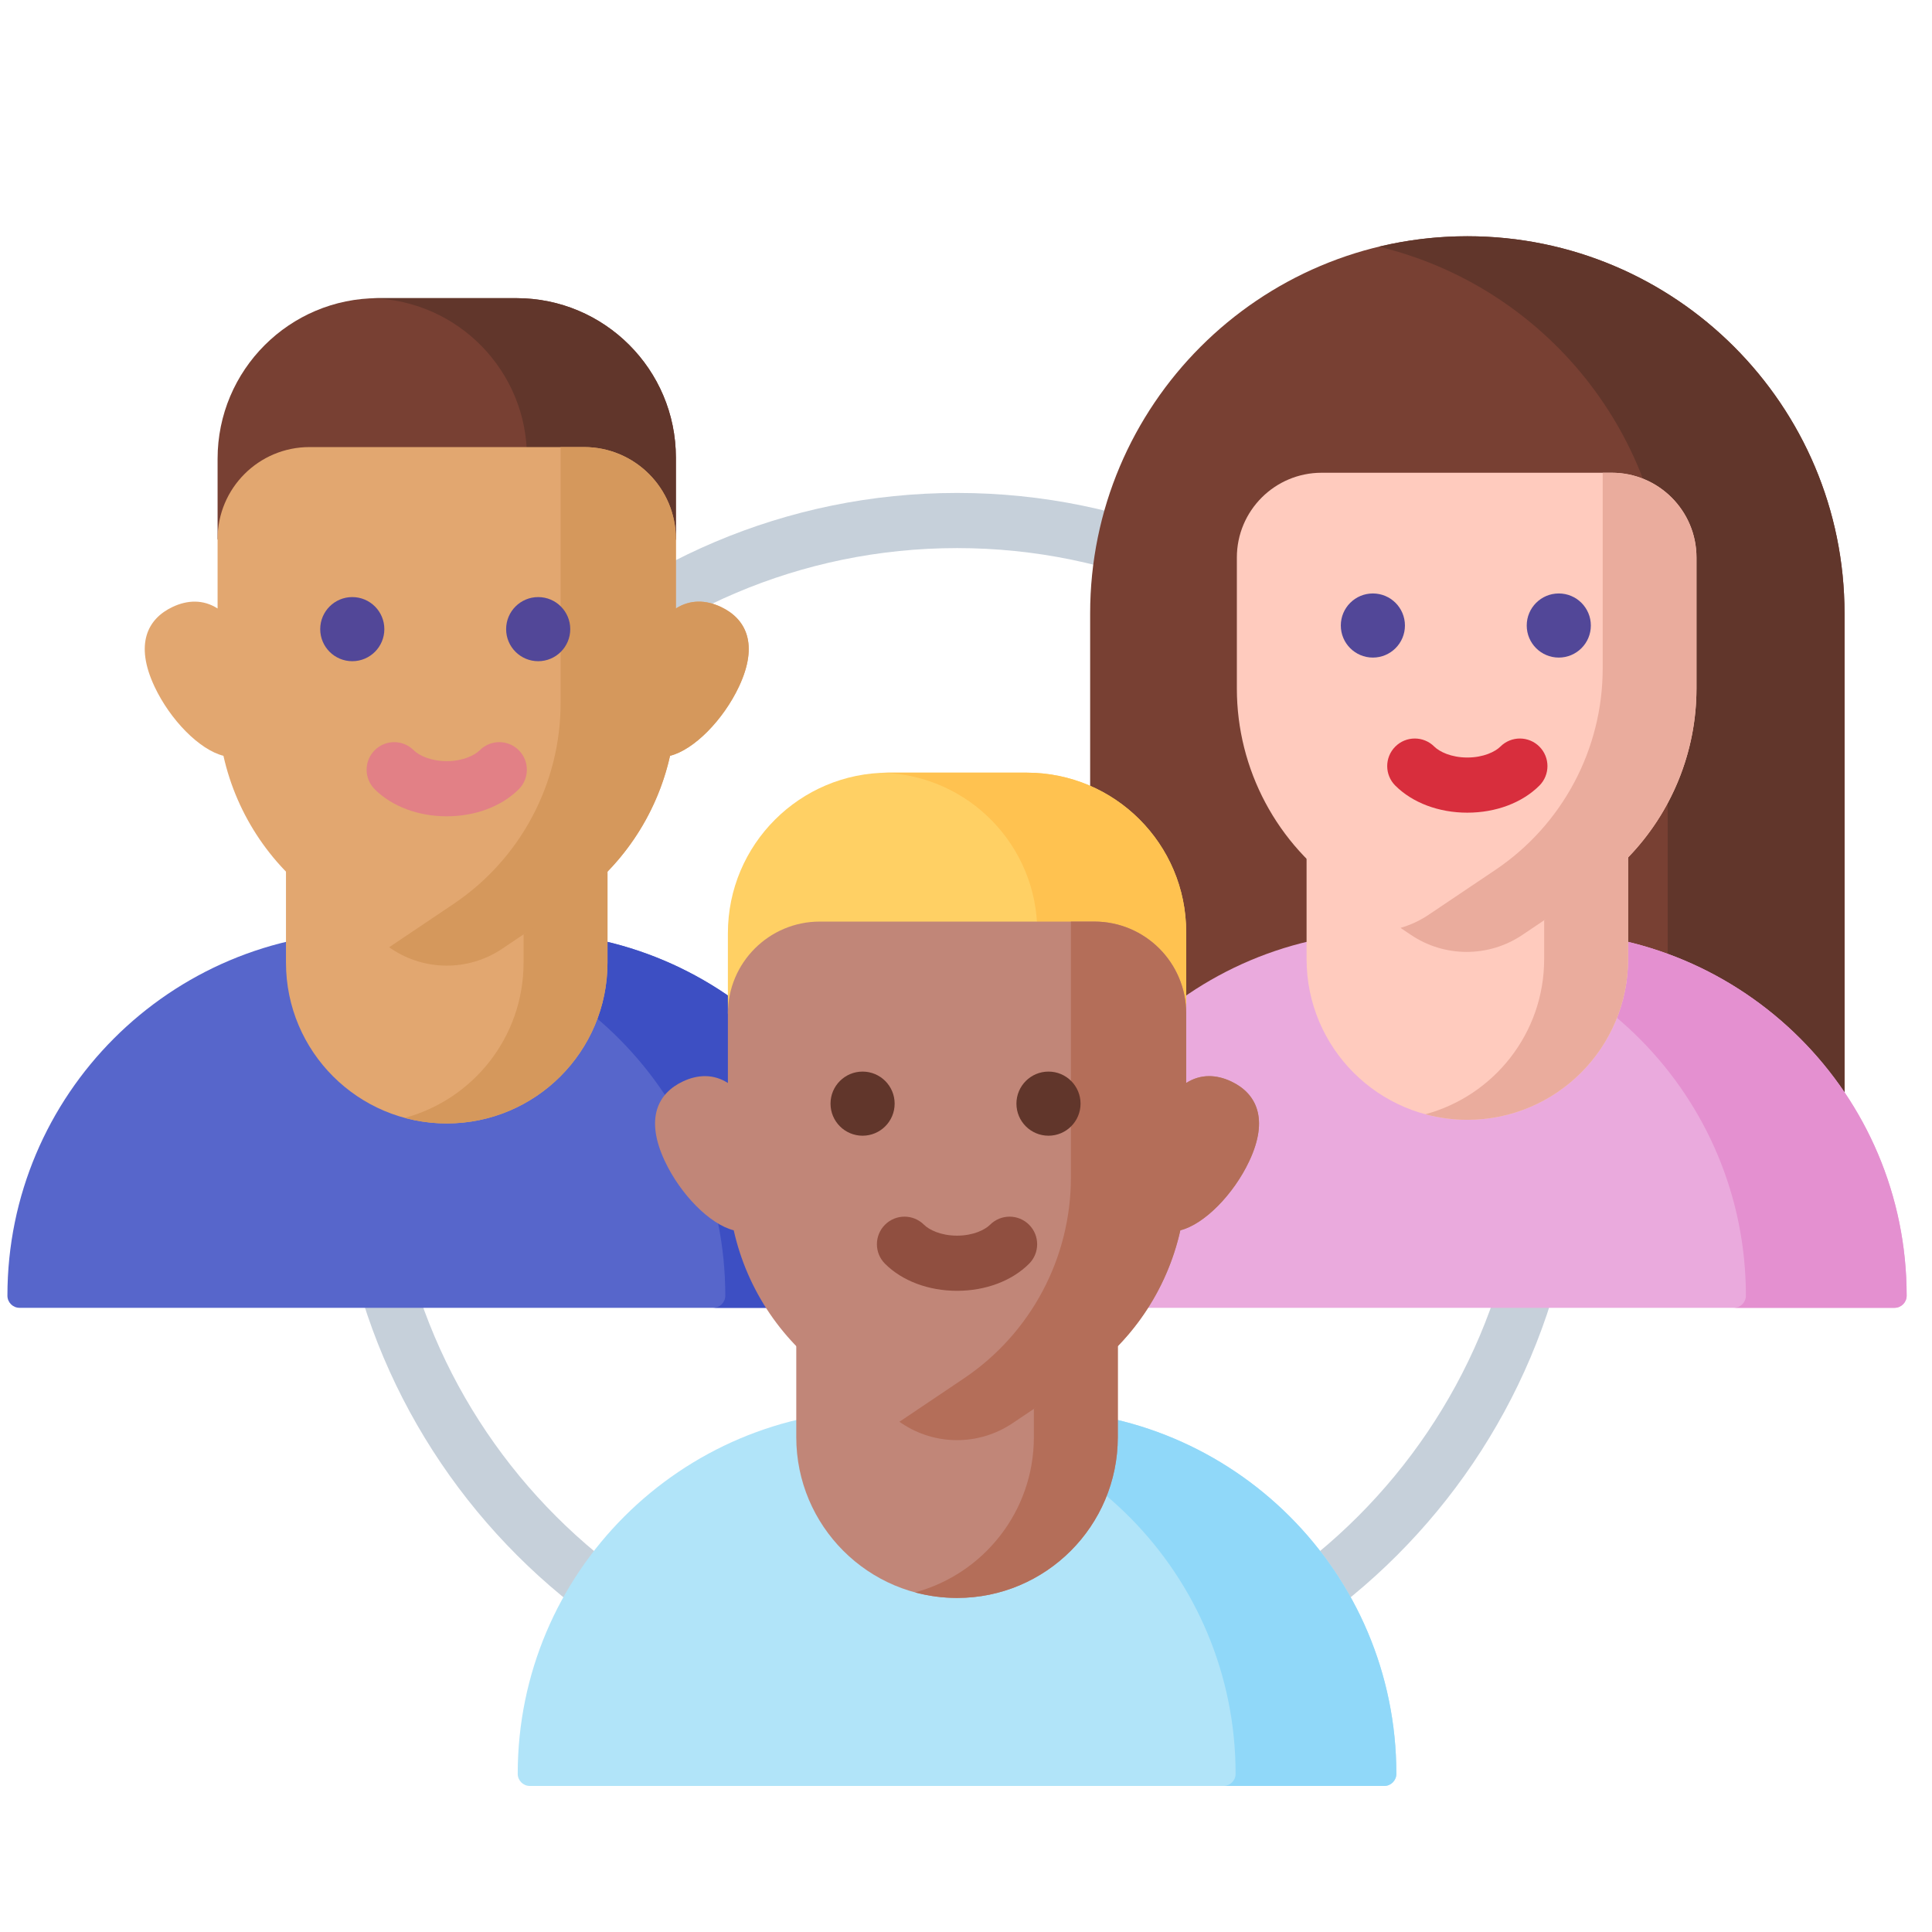 <?xml version="1.0" encoding="UTF-8" standalone="no"?>
<svg
   xmlns:dc="http://purl.org/dc/elements/1.1/"
   xmlns:cc="http://creativecommons.org/ns#"
   xmlns:rdf="http://www.w3.org/1999/02/22-rdf-syntax-ns#"
   xmlns:svg="http://www.w3.org/2000/svg"
   xmlns="http://www.w3.org/2000/svg"
   xmlns:sodipodi="http://sodipodi.sourceforge.net/DTD/sodipodi-0.dtd"
   xmlns:inkscape="http://www.inkscape.org/namespaces/inkscape"
   id="Capa_1"
   enable-background="new 0 0 512 512"
   height="50"
   viewBox="0 0 50 50"
   width="50"
   version="1.1"
   sodipodi:docname="Friends.svg"
   inkscape:version="0.92.4 (5da689c313, 2019-01-14)">
  <defs
     id="defs155" />
  <sodipodi:namedview
     pagecolor="#ffffff"
     bordercolor="#666666"
     borderopacity="1"
     objecttolerance="10"
     gridtolerance="10"
     guidetolerance="10"
     inkscape:pageopacity="0"
     inkscape:pageshadow="2"
     inkscape:window-width="1920"
     inkscape:window-height="1017"
     id="namedview153"
     showgrid="false"
     inkscape:zoom="5.2149125"
     inkscape:cx="50.592991"
     inkscape:cy="17.372064"
     inkscape:window-x="-8"
     inkscape:window-y="-8"
     inkscape:window-maximized="1"
     inkscape:current-layer="Capa_1" />
  <g
     id="g150"
     transform="matrix(0.096,0,0,0.096,0.192,1.591)">
    <g
       id="g4">
      <path
         d="m 256,451.926 c -92.528,0 -167.807,-75.277 -167.807,-167.807 0,-92.529 75.278,-167.806 167.807,-167.806 92.529,0 167.806,75.277 167.806,167.806 0,92.53 -75.277,167.807 -167.806,167.807 z m 0,-320.744 c -84.33,0 -152.938,68.608 -152.938,152.937 0,84.33 68.608,152.938 152.938,152.938 84.329,0 152.937,-68.608 152.937,-152.938 C 408.938,199.79 340.33,131.182 256,131.182 Z"
         id="path2"
         inkscape:connector-curvature="0"
         style="fill:#c6d0da" />
    </g>
    <g
       id="g52">
      <g
         id="g8">
        <path
           d="M 137.207,63.804 H 99.959 c -23.914,0 -43.301,19.386 -43.301,43.301 v 21.627 l 4,10.16 h 115.549 l 4,-10.16 v -21.927 c 0,-23.749 -19.251,-43.001 -43,-43.001 z"
           id="path6"
           inkscape:connector-curvature="0"
           style="fill:#784033" />
      </g>
      <g
         id="g12">
        <path
           d="M 137.207,63.804 H 99.58 c -0.409,0 -0.814,0.019 -1.22,0.031 23.139,0.648 41.702,19.595 41.702,42.891 v 32.165 h 36.146 l 4,-10.16 v -21.927 c -0.001,-23.748 -19.252,-43 -43.001,-43 z"
           id="path10"
           inkscape:connector-curvature="0"
           style="fill:#61362b" />
      </g>
      <g
         id="g16">
        <path
           d="M 233.595,335.991 H 3.27 c -1.806,0 -3.27,-1.464 -3.27,-3.27 0,-54.177 43.919,-98.096 98.095,-98.096 h 40.674 c 54.177,0 98.095,43.919 98.095,98.096 0.001,1.806 -1.463,3.27 -3.269,3.27 z"
           id="path14"
           inkscape:connector-curvature="0"
           style="fill:#5766cb" />
      </g>
      <g
         id="g20">
        <path
           d="M 138.77,234.626 H 98.095 c -0.445,0 -0.888,0.011 -1.332,0.017 53.562,0.714 96.764,44.347 96.764,98.079 0,1.806 -1.464,3.27 -3.27,3.27 h 43.338 c 1.806,0 3.27,-1.464 3.27,-3.27 0,-54.178 -43.919,-98.096 -98.095,-98.096 z"
           id="path18"
           inkscape:connector-curvature="0"
           style="fill:#3d4fc3" />
      </g>
      <g
         id="g24">
        <path
           d="m 118.433,286.286 c -23.935,0 -43.338,-19.403 -43.338,-43.338 v -59.982 h 86.676 v 59.982 c -10e-4,23.935 -19.404,43.338 -43.338,43.338 z"
           id="path22"
           inkscape:connector-curvature="0"
           style="fill:#e2a770" />
      </g>
      <g
         id="g28">
        <path
           d="m 139.144,182.965 v 59.983 c 0,20.02 -13.578,36.86 -32.025,41.837 3.608,0.973 7.398,1.501 11.313,1.501 23.935,0 43.338,-19.403 43.338,-43.338 v -59.983 z"
           id="path26"
           inkscape:connector-curvature="0"
           style="fill:#d5985c" />
      </g>
      <g
         id="g32">
        <path
           d="m 192.333,147.043 c -3.983,-1.876 -8.216,-2.068 -12.125,0.417 v -18.729 c 0,-13.686 -11.095,-24.781 -24.781,-24.781 H 81.439 c -13.686,0 -24.781,11.095 -24.781,24.781 v 18.729 c -3.909,-2.486 -8.142,-2.293 -12.125,-0.417 -6.776,3.191 -10.264,10.036 -4.866,21.498 4.205,8.929 12.085,17.008 18.565,18.634 3.608,16.144 13.267,30.518 27.291,39.944 l 17.952,12.066 c 9.045,6.079 20.87,6.079 29.914,0 l 5.755,-3.868 11.574,-11.38 c 0,0 7.921,-2.305 11.052,-5.532 8.397,-8.653 14.235,-19.472 16.863,-31.231 6.481,-1.625 14.36,-9.704 18.565,-18.634 5.399,-11.46 1.911,-18.306 -4.865,-21.497 z"
           id="path30"
           inkscape:connector-curvature="0"
           style="fill:#e2a770" />
      </g>
      <g
         id="g36">
        <path
           d="m 192.333,147.043 c -3.983,-1.876 -8.216,-2.068 -12.125,0.417 v -18.729 c 0,-13.686 -11.095,-24.781 -24.781,-24.781 h -6.297 v 68.989 c 0,21.74 -10.822,42.053 -28.865,54.18 l -17.371,11.676 0.584,0.393 c 9.044,6.078 20.866,6.078 29.91,-10e-4 l 17.954,-12.068 c 14.025,-9.427 23.683,-23.8 27.291,-39.944 6.481,-1.625 14.36,-9.704 18.565,-18.634 5.399,-11.461 1.911,-18.307 -4.865,-21.498 z"
           id="path34"
           inkscape:connector-curvature="0"
           style="fill:#d5985c" />
      </g>
      <g
         id="g46">
        <g
           id="g40">
          <circle
             cx="92.969"
             cy="153.033"
             r="8.643"
             id="circle38"
             style="fill:#524798" />
        </g>
        <g
           id="g44">
          <circle
             cx="143.087"
             cy="153.033"
             r="8.643"
             id="circle42"
             style="fill:#524798" />
        </g>
      </g>
      <g
         id="g50">
        <path
           d="m 118.432,203.488 c -7.69,0 -14.765,-2.657 -19.413,-7.29 -2.908,-2.898 -2.916,-7.606 -0.016,-10.514 2.898,-2.909 7.606,-2.915 10.514,-0.016 1.366,1.361 4.521,2.951 8.915,2.951 4.396,0 7.55,-1.589 8.915,-2.951 2.907,-2.899 7.614,-2.894 10.514,0.015 2.899,2.907 2.892,7.614 -0.015,10.514 -4.646,4.634 -11.723,7.291 -19.414,7.291 z"
           id="path48"
           inkscape:connector-curvature="0"
           style="fill:#e28086" />
      </g>
    </g>
    <g
       id="g100">
      <g
         id="g56">
        <path
           d="m 393.567,47.113 c -56.158,0 -101.683,45.525 -101.683,101.682 V 298.462 H 495.25 V 148.796 C 495.25,92.638 449.725,47.113 393.567,47.113 Z"
           id="path54"
           inkscape:connector-curvature="0"
           style="fill:#784033" />
      </g>
      <g
         id="g60">
        <path
           d="m 393.567,47.113 c -8.21,0 -16.19,0.98 -23.837,2.817 44.656,10.728 77.846,50.918 77.846,98.866 V 298.463 H 495.25 V 148.796 C 495.25,92.638 449.725,47.113 393.567,47.113 Z"
           id="path58"
           inkscape:connector-curvature="0"
           style="fill:#61362b" />
      </g>
      <g
         id="g64">
        <path
           d="M 508.73,335.991 H 278.405 c -1.806,0 -3.27,-1.464 -3.27,-3.27 0,-54.177 43.919,-98.096 98.096,-98.096 h 40.674 c 54.177,0 98.095,43.919 98.095,98.096 0,1.806 -1.464,3.27 -3.27,3.27 z"
           id="path62"
           inkscape:connector-curvature="0"
           style="fill:#eaaadd" />
      </g>
      <g
         id="g68">
        <path
           d="M 413.905,234.626 H 373.23 c -0.445,0 -0.888,0.011 -1.332,0.017 53.562,0.714 96.764,44.347 96.764,98.078 0,1.806 -1.464,3.27 -3.27,3.27 h 43.338 c 1.806,0 3.27,-1.464 3.27,-3.27 0,-54.176 -43.919,-98.095 -98.095,-98.095 z"
           id="path66"
           inkscape:connector-curvature="0"
           style="fill:#e490d0" />
      </g>
      <g
         id="g72">
        <path
           d="m 393.567,285.308 c -23.935,0 -43.338,-19.403 -43.338,-43.338 v -59.982 h 86.676 v 59.982 c 0,23.935 -19.403,43.338 -43.338,43.338 z"
           id="path70"
           inkscape:connector-curvature="0"
           style="fill:#ffcbbe" />
      </g>
      <g
         id="g76">
        <path
           d="m 414.279,181.988 v 59.983 c 0,20.02 -13.578,36.86 -32.025,41.837 3.608,0.973 7.398,1.501 11.313,1.501 23.935,0 43.338,-19.403 43.338,-43.338 v -59.983 z"
           id="path74"
           inkscape:connector-curvature="0"
           style="fill:#eaac9d" />
      </g>
      <g
         id="g80">
        <path
           d="m 432.484,110.871 h -78.191 c -12.624,0 -22.858,10.234 -22.858,22.858 v 35.305 c 0,21.803 10.853,42.174 28.948,54.337 l 18.004,12.101 c 9.071,6.097 20.93,6.097 30.001,0 l 5.89,-3.959 10.006,-10.288 c 0,0 9.466,-3.389 12.62,-6.647 11.703,-12.085 18.437,-28.371 18.437,-45.545 v -35.305 c 10e-4,-12.623 -10.233,-22.857 -22.857,-22.857 z"
           id="path78"
           inkscape:connector-curvature="0"
           style="fill:#ffcbbe" />
      </g>
      <g
         id="g84">
        <path
           d="m 432.484,110.871 h -2.427 v 52.744 c 0,21.802 -10.853,42.174 -28.948,54.337 l -18.005,12.102 c -2.361,1.587 -4.913,2.751 -7.553,3.512 l 2.837,1.907 c 9.071,6.097 20.929,6.098 30,10e-4 5.436,-3.654 11.776,-7.916 18.007,-12.103 18.095,-12.162 28.947,-32.533 28.947,-54.335 0,-11.807 0,-24.682 0,-35.311 0,-12.626 -10.234,-22.854 -22.858,-22.854 z"
           id="path82"
           inkscape:connector-curvature="0"
           style="fill:#eaac9d" />
      </g>
      <g
         id="g94">
        <g
           id="g88">
          <circle
             cx="368.104"
             cy="152.056"
             r="8.643"
             id="circle86"
             style="fill:#524798" />
        </g>
        <g
           id="g92">
          <circle
             cx="418.222"
             cy="152.056"
             r="8.643"
             id="circle90"
             style="fill:#524798" />
        </g>
      </g>
      <g
         id="g98">
        <path
           d="m 393.567,202.51 c -7.69,0 -14.765,-2.657 -19.413,-7.29 -2.908,-2.898 -2.916,-7.606 -0.016,-10.514 2.898,-2.909 7.606,-2.914 10.514,-0.016 1.366,1.361 4.521,2.952 8.915,2.952 4.396,0 7.55,-1.589 8.915,-2.951 2.907,-2.899 7.614,-2.894 10.514,0.015 2.899,2.907 2.892,7.614 -0.014,10.514 -4.648,4.633 -11.724,7.29 -19.415,7.29 z"
           id="path96"
           inkscape:connector-curvature="0"
           style="fill:#d82e3d" />
      </g>
    </g>
    <g
       id="g148">
      <g
         id="g104">
        <path
           d="M 371.163,464.887 H 140.837 c -1.806,0 -3.27,-1.464 -3.27,-3.27 0,-54.177 43.919,-98.095 98.096,-98.095 h 40.674 c 54.177,0 98.095,43.919 98.095,98.095 10e-4,1.806 -1.463,3.27 -3.269,3.27 z"
           id="path102"
           inkscape:connector-curvature="0"
           style="fill:#b1e4f9" />
      </g>
      <g
         id="g108">
        <path
           d="m 276.337,363.521 h -40.674 c -0.445,0 -0.888,0.011 -1.332,0.017 53.562,0.714 96.764,44.347 96.764,98.078 0,1.806 -1.464,3.27 -3.27,3.27 h 43.338 c 1.806,0 3.27,-1.464 3.27,-3.27 0,-54.176 -43.919,-98.095 -98.096,-98.095 z"
           id="path106"
           inkscape:connector-curvature="0"
           style="fill:#90d8f9" />
      </g>
      <g
         id="g146">
        <g
           id="g112">
          <path
             d="m 274.775,191.723 h -37.249 c -23.914,0 -43.301,19.386 -43.301,43.301 v 21.627 l 5,10.16 h 114.549 l 4,-10.16 v -21.927 c 10e-4,-23.75 -19.251,-43.001 -42.999,-43.001 z"
             id="path110"
             inkscape:connector-curvature="0"
             style="fill:#ffd064" />
        </g>
        <g
           id="g116">
          <path
             d="m 274.775,191.723 h -37.627 c -0.409,0 -0.814,0.019 -1.22,0.031 23.139,0.648 41.702,19.595 41.702,42.891 v 32.165 h 36.146 l 4,-10.16 v -21.927 c -0.001,-23.749 -19.253,-43 -43.001,-43 z"
             id="path114"
             inkscape:connector-curvature="0"
             style="fill:#ffc250" />
        </g>
        <g
           id="g120">
          <path
             d="m 256,414.204 c -23.935,0 -43.338,-19.403 -43.338,-43.338 v -59.983 h 86.676 v 59.983 c 0,23.935 -19.403,43.338 -43.338,43.338 z"
             id="path118"
             inkscape:connector-curvature="0"
             style="fill:#c18678" />
        </g>
        <g
           id="g124">
          <path
             d="m 276.712,310.884 v 59.983 c 0,20.02 -13.578,36.86 -32.025,41.837 3.608,0.973 7.398,1.501 11.313,1.501 23.935,0 43.338,-19.403 43.338,-43.338 v -59.983 z"
             id="path122"
             inkscape:connector-curvature="0"
             style="fill:#b46e59" />
        </g>
        <g
           id="g128">
          <path
             d="m 329.9,274.962 c -3.983,-1.876 -8.216,-2.068 -12.125,0.417 V 256.65 c 0,-13.686 -11.095,-24.781 -24.781,-24.781 h -73.987 c -13.686,0 -24.781,11.095 -24.781,24.781 v 18.729 c -3.909,-2.486 -8.142,-2.293 -12.125,-0.417 -6.776,3.191 -10.264,10.036 -4.866,21.498 4.205,8.929 12.085,17.008 18.565,18.634 3.608,16.144 13.267,30.518 27.291,39.944 l 17.952,12.066 c 9.045,6.079 20.87,6.079 29.914,0 l 5.755,-3.868 10.085,-10.205 c 0,0 9.41,-3.48 12.541,-6.706 8.397,-8.653 14.235,-19.473 16.863,-31.232 6.481,-1.625 14.36,-9.704 18.565,-18.634 5.398,-11.461 1.91,-18.306 -4.866,-21.497 z"
             id="path126"
             inkscape:connector-curvature="0"
             style="fill:#c18678" />
        </g>
        <g
           id="g132">
          <circle
             cx="230.537"
             cy="280.952"
             r="8.643"
             id="circle130"
             style="fill:#61362b" />
        </g>
        <g
           id="g136">
          <path
             d="m 329.9,274.962 c -3.983,-1.876 -8.216,-2.068 -12.125,0.417 V 256.65 c 0,-13.686 -11.095,-24.781 -24.781,-24.781 h -6.297 v 68.989 c 0,21.74 -10.822,42.053 -28.865,54.18 l -17.371,11.676 0.584,0.393 c 9.044,6.078 20.866,6.078 29.91,-0.001 l 17.954,-12.068 c 14.025,-9.427 23.683,-23.8 27.291,-39.944 6.481,-1.625 14.36,-9.704 18.565,-18.634 5.399,-11.462 1.911,-18.307 -4.865,-21.498 z"
             id="path134"
             inkscape:connector-curvature="0"
             style="fill:#b46e59" />
        </g>
        <g
           id="g140">
          <circle
             cx="280.655"
             cy="280.952"
             r="8.643"
             id="circle138"
             style="fill:#61362b" />
        </g>
        <g
           id="g144">
          <path
             d="m 256,331.406 c -7.69,0 -14.766,-2.657 -19.413,-7.289 -2.908,-2.898 -2.916,-7.606 -0.016,-10.514 2.899,-2.909 7.607,-2.915 10.514,-0.016 1.366,1.361 4.52,2.951 8.915,2.951 4.395,0 7.549,-1.589 8.915,-2.951 2.908,-2.9 7.615,-2.891 10.514,0.016 2.899,2.908 2.892,7.615 -0.016,10.514 -4.647,4.632 -11.723,7.289 -19.413,7.289 z"
             id="path142"
             inkscape:connector-curvature="0"
             style="fill:#904f40" />
        </g>
      </g>
    </g>
  </g>
</svg>
